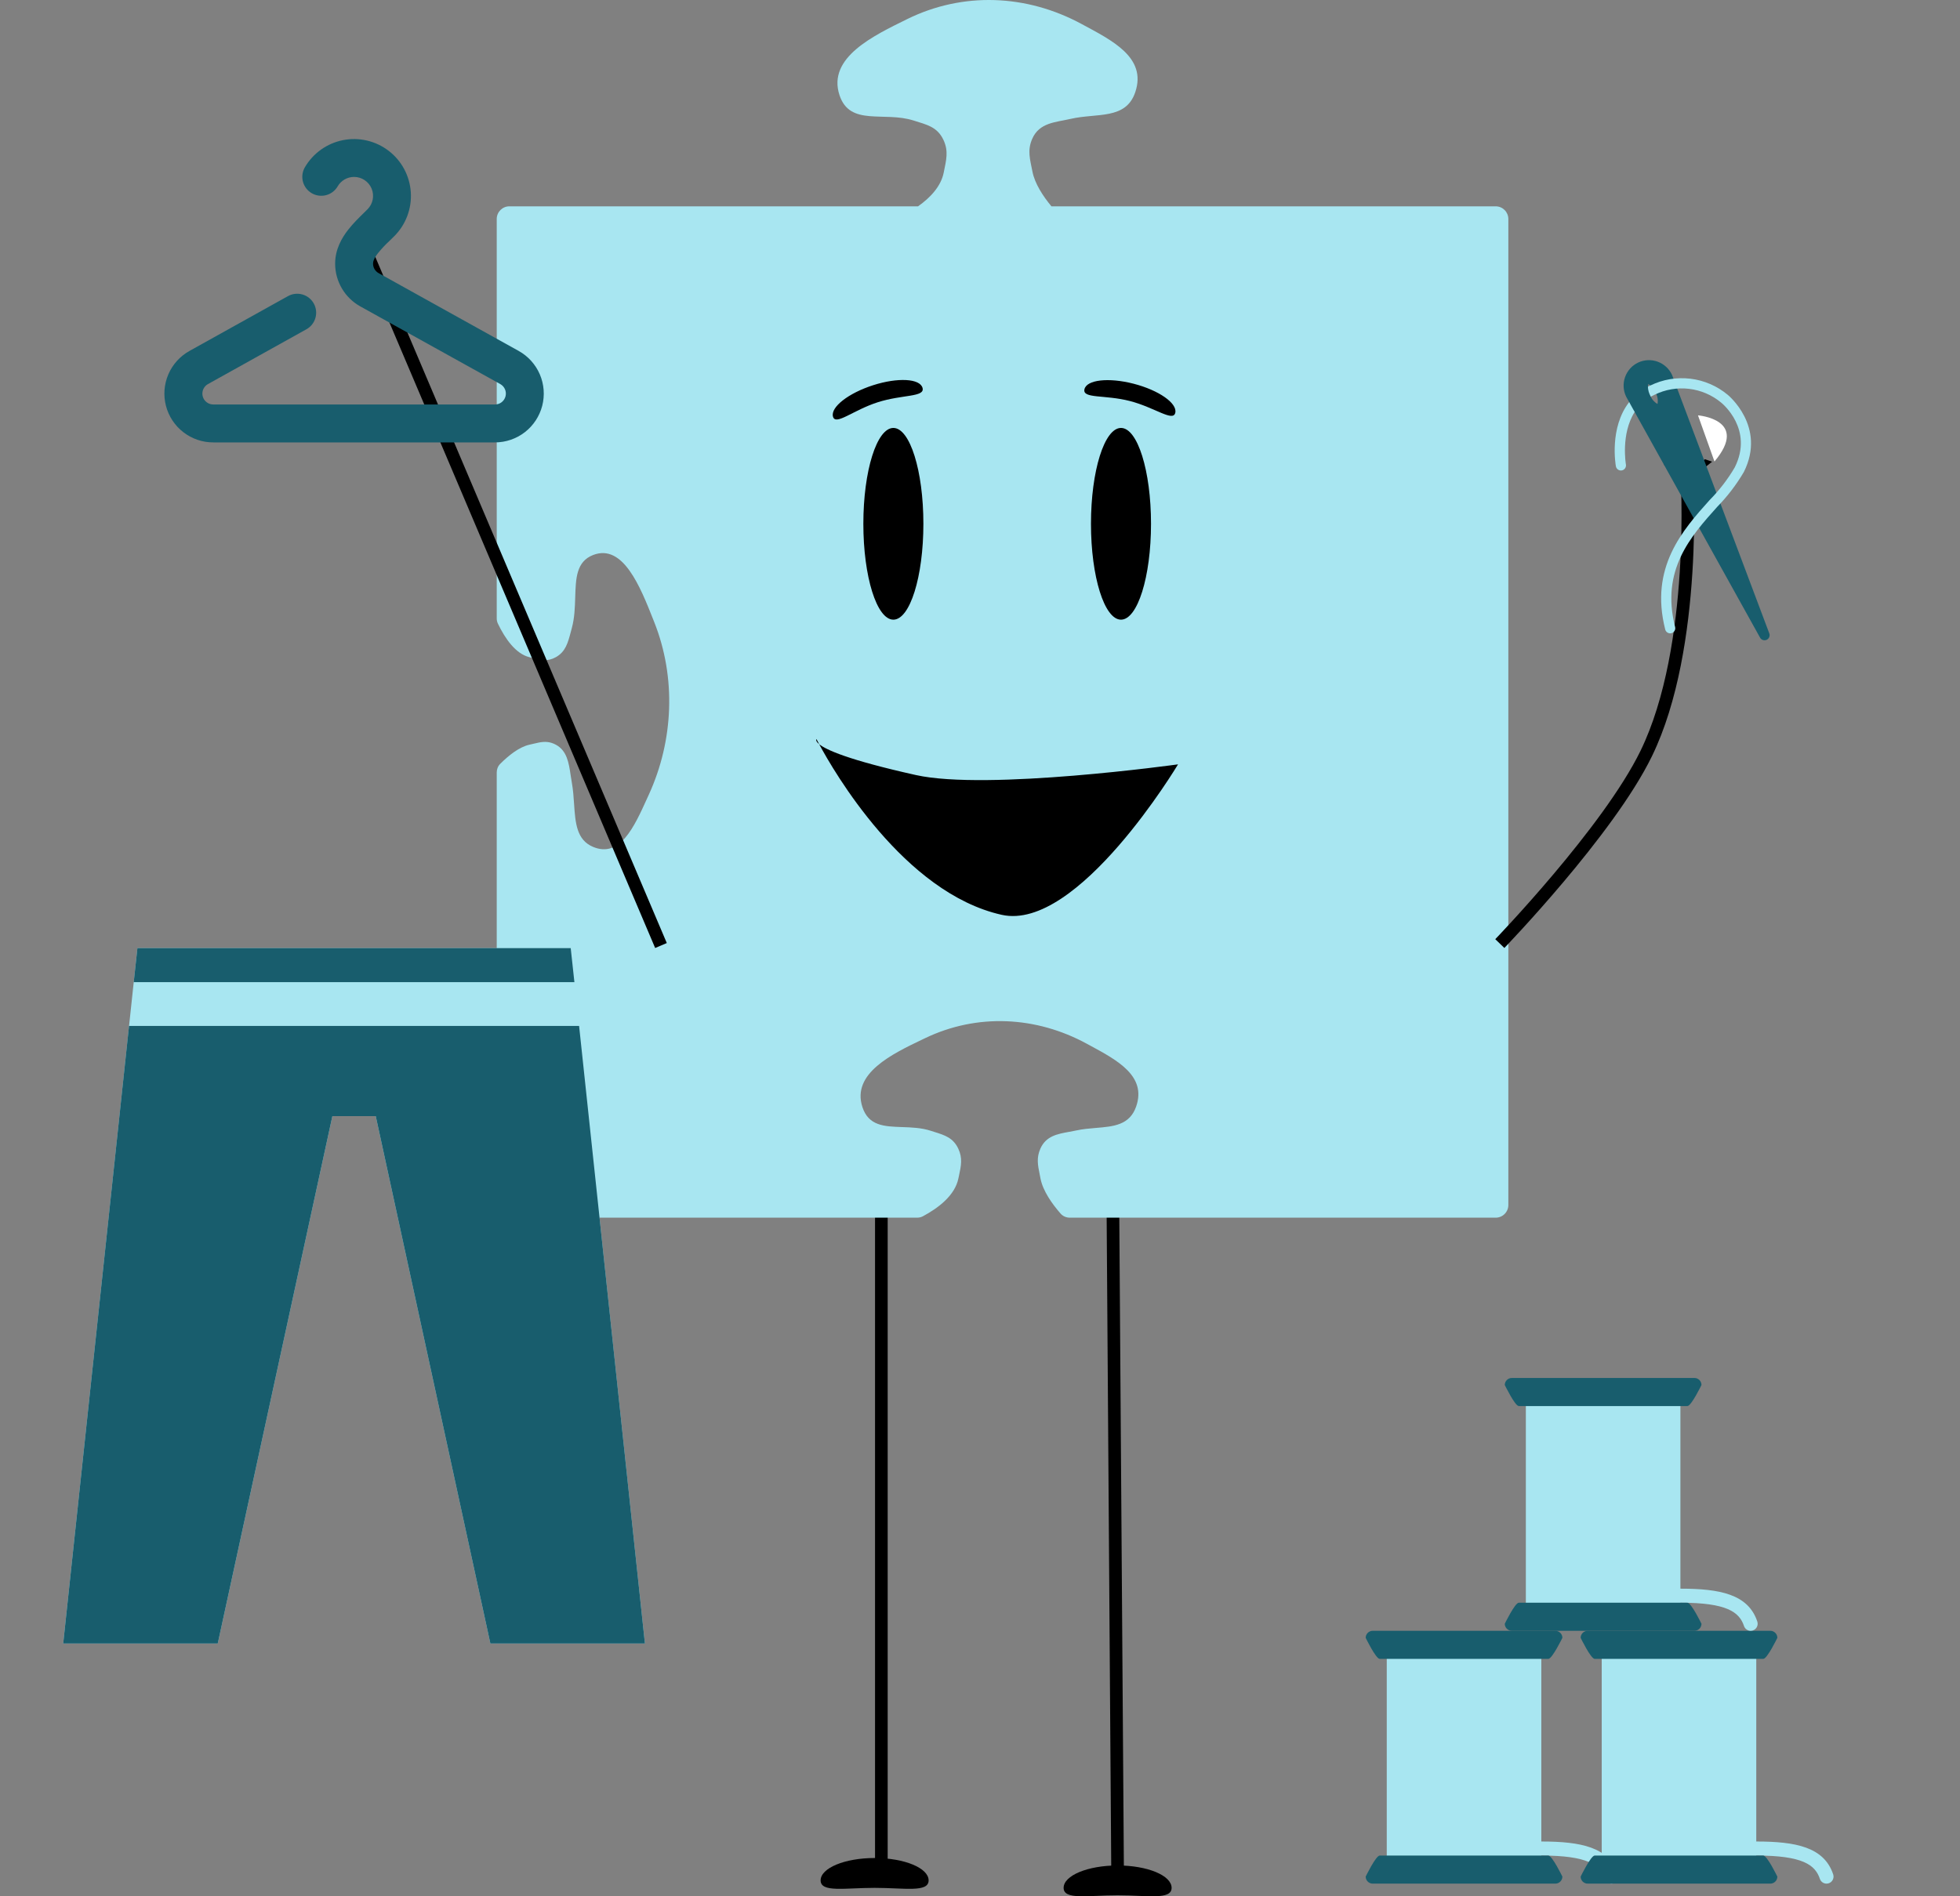 <svg width="155" height="150" viewBox="0 0 155 150" fill="none" xmlns="http://www.w3.org/2000/svg">
<rect x="0" y="0" width="155" height="150" fill="#808080" stroke="none"/>
<path d="M10.867 75L10.575 77.692H45.425L45.133 75H10.867ZM10.575 77.692L5 130H17.221L26.285 88.288H29.715L38.779 130H51L45.425 77.692H10.575Z" fill="#A8E6F1"/>
<path d="M88 94L88.385 148.744" stroke="black"/>
<path d="M92.653 149.334C92.653 150.312 90.742 149.924 88.383 149.924C86.025 149.924 84.113 150.312 84.113 149.334C84.113 148.356 86.025 147.563 88.383 147.563C90.742 147.563 92.653 148.356 92.653 149.334Z" fill="black"/>
<path d="M69.699 95.621V147.563" stroke="black"/>
<path d="M73.436 148.744C73.436 149.722 71.525 149.334 69.166 149.334C66.808 149.334 64.896 149.722 64.896 148.744C64.896 147.766 66.808 146.973 69.166 146.973C71.525 146.973 73.436 147.766 73.436 148.744Z" fill="black"/>
<path d="M71.719 1.522C76.139 -0.663 81.175 -0.457 85.525 1.894C87.911 3.184 90.703 4.528 89.782 7.282C89.041 9.5 86.747 8.92 84.654 9.406C83.487 9.677 82.191 9.685 81.626 10.99C81.231 11.901 81.455 12.59 81.648 13.577C81.837 14.538 82.492 15.527 83.149 16.321H118.282C118.834 16.321 119.282 16.769 119.282 17.321V95.321C119.282 95.873 118.834 96.321 118.282 96.321H84.6C84.323 96.321 84.056 96.207 83.874 95.999C83.203 95.231 82.472 94.206 82.283 93.218C82.262 93.108 82.241 93.003 82.221 92.9C82.07 92.157 81.953 91.581 82.279 90.851C82.722 89.861 83.629 89.697 84.545 89.532C84.728 89.499 84.912 89.465 85.092 89.426C85.614 89.31 86.15 89.266 86.667 89.222C88.07 89.106 89.34 89.001 89.851 87.522C90.68 85.126 88.375 83.878 86.252 82.728C86.149 82.673 86.047 82.618 85.945 82.562C81.934 80.378 77.274 80.151 73.17 82.116C73.107 82.146 73.044 82.177 72.98 82.207C70.564 83.361 67.332 84.906 68.2 87.569C68.687 89.064 69.928 89.106 71.334 89.154C72.077 89.18 72.867 89.206 73.616 89.45C73.714 89.482 73.809 89.512 73.903 89.542C74.717 89.797 75.381 90.005 75.784 90.865C76.136 91.614 76.006 92.216 75.838 92.998C75.821 93.074 75.805 93.152 75.788 93.231C75.512 94.553 74.231 95.542 72.985 96.21C72.846 96.284 72.69 96.321 72.532 96.321H40.282C39.73 96.321 39.282 95.873 39.282 95.321V61.102C39.282 60.849 39.377 60.603 39.556 60.424C40.217 59.763 41.051 59.093 41.857 58.91C41.955 58.888 42.049 58.865 42.139 58.844L42.611 58.738C43.064 58.653 43.474 58.648 43.96 58.91C44.84 59.384 44.984 60.351 45.129 61.328C45.158 61.523 45.187 61.72 45.222 61.912C45.323 62.469 45.362 63.041 45.399 63.593C45.5 65.089 45.592 66.444 46.904 66.992C49.032 67.881 50.146 65.424 51.172 63.162C51.221 63.053 51.271 62.944 51.32 62.836C53.269 58.563 53.479 53.594 51.74 49.213L51.66 49.011C50.639 46.432 49.273 42.982 46.904 43.902C45.575 44.419 45.535 45.741 45.489 47.241C45.465 48.034 45.44 48.876 45.222 49.675C45.193 49.779 45.167 49.881 45.141 49.98C44.912 50.848 44.725 51.555 43.96 51.983C43.293 52.356 42.76 52.218 42.065 52.037C41.998 52.019 41.928 52.001 41.857 51.983C40.785 51.712 39.961 50.547 39.376 49.334C39.313 49.204 39.282 49.061 39.282 48.917V17.321C39.282 16.769 39.73 16.321 40.282 16.321H72.601C73.575 15.632 74.413 14.742 74.631 13.65C74.828 12.664 75.031 11.96 74.608 11.064C74.115 10.02 73.279 9.864 72.256 9.536C69.91 8.785 67.211 10.02 66.389 7.528C65.407 4.548 69.1 2.817 71.719 1.522Z" fill="#A8E6F1"/>
<ellipse cx="70.649" cy="41.434" rx="2.374" ry="7.583" fill="black"/>
<path d="M72.956 30.686C73.158 31.43 71.37 31.193 69.414 31.819C67.458 32.445 66.074 33.697 65.873 32.953C65.671 32.209 67.093 31.098 69.049 30.471C71.005 29.845 72.754 29.941 72.956 30.686Z" fill="black"/>
<path d="M92.944 32.648C92.779 33.403 91.335 32.233 89.351 31.721C87.367 31.21 85.594 31.55 85.759 30.795C85.924 30.04 87.666 29.843 89.65 30.354C91.634 30.866 93.109 31.893 92.944 32.648Z" fill="black"/>
<ellipse cx="88.65" cy="41.434" rx="2.374" ry="7.583" fill="black"/>
<path d="M64.78 58.866C64.448 58.595 64.569 58.463 64.569 58.463C64.569 58.463 64.641 58.607 64.78 58.866C65.319 59.305 67.05 60.11 72.43 61.308C78.074 62.565 93.161 60.462 93.161 60.462C93.161 60.462 85.243 73.706 79.219 72.365C71.477 70.641 65.908 60.967 64.78 58.866Z" fill="black"/>
<path d="M29 20L52.271 74.793" stroke="black"/>
<path d="M118.608 74.638C118.608 74.638 127.199 65.743 130.187 59.604C134.306 51.139 133.393 37.371 133.393 37.371" stroke="black"/>
<line y1="-0.3" x2="2.045" y2="-0.3" transform="matrix(0.784 -0.621 0.943 0.332 133.793 37.794)" stroke="black" stroke-width="0.6"/>
<line y1="-0.3" x2="2.076" y2="-0.3" transform="matrix(-0.798 -0.603 0.938 -0.347 133.793 37.794)" stroke="black" stroke-width="0.6"/>
<line y1="-0.35" x2="1.797" y2="-0.35" transform="matrix(0.01 -1 1 0.003 133.662 37.797)" stroke="black" stroke-width="0.7"/>
<g clip-path="url(#clip0_4187_6192)">
<path d="M127.444 149C127.328 149 127.214 148.963 127.12 148.895C127.025 148.827 126.955 148.731 126.918 148.62C126.549 147.514 125.553 146.778 121.889 146.778C121.742 146.778 121.6 146.719 121.496 146.615C121.392 146.511 121.333 146.37 121.333 146.222C121.333 146.075 121.392 145.934 121.496 145.829C121.6 145.725 121.742 145.667 121.889 145.667C125.019 145.667 127.252 146.109 127.971 148.269C127.999 148.352 128.006 148.441 127.993 148.528C127.98 148.615 127.946 148.698 127.895 148.769C127.843 148.841 127.776 148.899 127.697 148.939C127.619 148.979 127.532 149 127.444 149Z" fill="#A8E6F1"/>
<path d="M109.667 130.667H121.889V147.333H109.667V130.667Z" fill="#A8E6F1"/>
<path d="M122.444 131.222H109.111C108.806 131.222 108 129.556 108 129.556C108 129.25 108.25 129 108.556 129H123C123.306 129 123.556 129.25 123.556 129.556C123.556 129.556 122.75 131.222 122.444 131.222ZM122.444 146.778H109.111C108.806 146.778 108 148.444 108 148.444C108 148.75 108.25 149 108.556 149H123C123.306 149 123.556 148.75 123.556 148.444C123.556 148.444 122.75 146.778 122.444 146.778Z" fill="#185D6D"/>
<path d="M120.778 132.889H110.778C110.472 132.889 110.222 132.639 110.222 132.333C110.222 132.028 110.472 131.778 110.778 131.778H120.778C121.083 131.778 121.333 132.028 121.333 132.333C121.333 132.639 121.083 132.889 120.778 132.889ZM120.778 135.111H110.778C110.472 135.111 110.222 134.861 110.222 134.556C110.222 134.25 110.472 134 110.778 134H120.778C121.083 134 121.333 134.25 121.333 134.556C121.333 134.861 121.083 135.111 120.778 135.111ZM120.778 137.333H110.778C110.472 137.333 110.222 137.083 110.222 136.778C110.222 136.472 110.472 136.222 110.778 136.222H120.778C121.083 136.222 121.333 136.472 121.333 136.778C121.333 137.083 121.083 137.333 120.778 137.333ZM120.778 139.556H110.778C110.472 139.556 110.222 139.306 110.222 139C110.222 138.694 110.472 138.444 110.778 138.444H120.778C121.083 138.444 121.333 138.694 121.333 139C121.333 139.306 121.083 139.556 120.778 139.556ZM120.778 141.778H110.778C110.472 141.778 110.222 141.528 110.222 141.222C110.222 140.917 110.472 140.667 110.778 140.667H120.778C121.083 140.667 121.333 140.917 121.333 141.222C121.333 141.528 121.083 141.778 120.778 141.778ZM120.778 144H110.778C110.472 144 110.222 143.75 110.222 143.444C110.222 143.139 110.472 142.889 110.778 142.889H120.778C121.083 142.889 121.333 143.139 121.333 143.444C121.333 143.75 121.083 144 120.778 144ZM120.778 146.222H110.778C110.472 146.222 110.222 145.972 110.222 145.667C110.222 145.361 110.472 145.111 110.778 145.111H120.778C121.083 145.111 121.333 145.361 121.333 145.667C121.333 145.972 121.083 146.222 120.778 146.222Z" fill="#A8E6F1"/>
<path d="M117.589 132.889H112.299C112.191 132.889 112.086 132.845 112.009 132.769C111.932 132.692 111.889 132.587 111.889 132.478V132.188C111.889 132.08 111.932 131.975 112.009 131.898C112.086 131.821 112.191 131.778 112.299 131.778H117.59C117.699 131.778 117.803 131.821 117.88 131.898C117.957 131.975 118 132.08 118 132.188V132.479C118 132.588 117.956 132.692 117.879 132.769C117.802 132.846 117.698 132.889 117.589 132.889ZM117.589 135.111H112.299C112.191 135.111 112.086 135.068 112.009 134.991C111.932 134.914 111.889 134.809 111.889 134.701V134.411C111.889 134.302 111.932 134.197 112.009 134.12C112.086 134.044 112.191 134 112.299 134H117.59C117.699 134 117.803 134.044 117.88 134.121C117.957 134.198 118 134.302 118 134.411V134.701C118 134.81 117.956 134.914 117.879 134.991C117.802 135.068 117.698 135.111 117.589 135.111ZM117.589 137.333H112.299C112.191 137.333 112.086 137.29 112.009 137.213C111.932 137.136 111.889 137.032 111.889 136.923V136.632C111.889 136.524 111.933 136.419 112.009 136.342C112.086 136.266 112.191 136.222 112.299 136.222H117.59C117.699 136.223 117.803 136.266 117.88 136.343C117.957 136.42 118 136.524 118 136.633V136.923C118 137.032 117.956 137.136 117.879 137.213C117.802 137.29 117.698 137.333 117.589 137.333ZM117.589 139.556H112.299C112.191 139.555 112.086 139.512 112.009 139.435C111.932 139.358 111.889 139.254 111.889 139.145V138.854C111.889 138.746 111.933 138.642 112.009 138.565C112.086 138.488 112.191 138.445 112.299 138.444H117.59C117.699 138.445 117.803 138.488 117.88 138.565C117.957 138.642 118 138.746 118 138.855V139.146C118 139.254 117.956 139.359 117.879 139.435C117.802 139.512 117.698 139.555 117.589 139.556ZM117.589 141.778H112.299C112.191 141.778 112.086 141.734 112.009 141.657C111.932 141.58 111.889 141.476 111.889 141.367V141.077C111.889 140.968 111.933 140.864 112.009 140.787C112.086 140.71 112.191 140.667 112.299 140.667H117.59C117.699 140.667 117.803 140.71 117.88 140.787C117.957 140.864 118 140.969 118 141.077V141.368C118 141.477 117.956 141.581 117.879 141.658C117.802 141.734 117.698 141.778 117.589 141.778ZM117.589 144H112.299C112.191 144 112.086 143.957 112.009 143.88C111.932 143.803 111.889 143.698 111.889 143.589V143.299C111.889 143.19 111.933 143.086 112.009 143.009C112.086 142.932 112.191 142.889 112.299 142.889H117.59C117.699 142.889 117.803 142.933 117.88 143.01C117.957 143.086 118 143.191 118 143.299V143.59C118 143.699 117.956 143.803 117.879 143.88C117.802 143.957 117.698 144 117.589 144ZM117.589 146.222H112.299C112.191 146.222 112.086 146.179 112.009 146.102C111.932 146.025 111.889 145.921 111.889 145.812V145.521C111.889 145.412 111.933 145.308 112.009 145.231C112.086 145.155 112.191 145.111 112.299 145.111H117.59C117.699 145.111 117.803 145.155 117.88 145.232C117.957 145.309 118 145.413 118 145.522V145.812C118 145.921 117.956 146.025 117.879 146.102C117.802 146.179 117.698 146.222 117.589 146.222Z" fill="#A8E6F1"/>
</g>
<g clip-path="url(#clip1_4187_6192)">
<path d="M144.444 149C144.328 149 144.214 148.963 144.12 148.895C144.025 148.827 143.955 148.731 143.918 148.62C143.549 147.514 142.553 146.778 138.889 146.778C138.742 146.778 138.6 146.719 138.496 146.615C138.392 146.511 138.333 146.37 138.333 146.222C138.333 146.075 138.392 145.934 138.496 145.829C138.6 145.725 138.742 145.667 138.889 145.667C142.019 145.667 144.252 146.109 144.971 148.269C144.999 148.352 145.007 148.441 144.993 148.528C144.98 148.615 144.946 148.698 144.895 148.769C144.843 148.841 144.776 148.899 144.697 148.939C144.619 148.979 144.532 149 144.444 149Z" fill="#A8E6F1"/>
<path d="M126.667 130.667H138.889V147.333H126.667V130.667Z" fill="#A8E6F1"/>
<path d="M139.444 131.222H126.111C125.806 131.222 125 129.556 125 129.556C125 129.25 125.25 129 125.556 129H140C140.306 129 140.556 129.25 140.556 129.556C140.556 129.556 139.75 131.222 139.444 131.222ZM139.444 146.778H126.111C125.806 146.778 125 148.444 125 148.444C125 148.75 125.25 149 125.556 149H140C140.306 149 140.556 148.75 140.556 148.444C140.556 148.444 139.75 146.778 139.444 146.778Z" fill="#185D6D"/>
<path d="M137.778 132.889H127.778C127.472 132.889 127.222 132.639 127.222 132.333C127.222 132.028 127.472 131.778 127.778 131.778H137.778C138.083 131.778 138.333 132.028 138.333 132.333C138.333 132.639 138.083 132.889 137.778 132.889ZM137.778 135.111H127.778C127.472 135.111 127.222 134.861 127.222 134.556C127.222 134.25 127.472 134 127.778 134H137.778C138.083 134 138.333 134.25 138.333 134.556C138.333 134.861 138.083 135.111 137.778 135.111ZM137.778 137.333H127.778C127.472 137.333 127.222 137.083 127.222 136.778C127.222 136.472 127.472 136.222 127.778 136.222H137.778C138.083 136.222 138.333 136.472 138.333 136.778C138.333 137.083 138.083 137.333 137.778 137.333ZM137.778 139.556H127.778C127.472 139.556 127.222 139.306 127.222 139C127.222 138.694 127.472 138.444 127.778 138.444H137.778C138.083 138.444 138.333 138.694 138.333 139C138.333 139.306 138.083 139.556 137.778 139.556ZM137.778 141.778H127.778C127.472 141.778 127.222 141.528 127.222 141.222C127.222 140.917 127.472 140.667 127.778 140.667H137.778C138.083 140.667 138.333 140.917 138.333 141.222C138.333 141.528 138.083 141.778 137.778 141.778ZM137.778 144H127.778C127.472 144 127.222 143.75 127.222 143.444C127.222 143.139 127.472 142.889 127.778 142.889H137.778C138.083 142.889 138.333 143.139 138.333 143.444C138.333 143.75 138.083 144 137.778 144ZM137.778 146.222H127.778C127.472 146.222 127.222 145.972 127.222 145.667C127.222 145.361 127.472 145.111 127.778 145.111H137.778C138.083 145.111 138.333 145.361 138.333 145.667C138.333 145.972 138.083 146.222 137.778 146.222Z" fill="#A8E6F1"/>
<path d="M134.589 132.889H129.299C129.191 132.889 129.086 132.845 129.009 132.769C128.932 132.692 128.889 132.587 128.889 132.478V132.188C128.889 132.08 128.932 131.975 129.009 131.898C129.086 131.821 129.191 131.778 129.299 131.778H134.59C134.699 131.778 134.803 131.821 134.88 131.898C134.957 131.975 135 132.08 135 132.188V132.479C135 132.588 134.956 132.692 134.879 132.769C134.802 132.846 134.698 132.889 134.589 132.889ZM134.589 135.111H129.299C129.191 135.111 129.086 135.068 129.009 134.991C128.932 134.914 128.889 134.809 128.889 134.701V134.411C128.889 134.302 128.932 134.197 129.009 134.12C129.086 134.044 129.191 134 129.299 134H134.59C134.699 134 134.803 134.044 134.88 134.121C134.957 134.198 135 134.302 135 134.411V134.701C135 134.81 134.956 134.914 134.879 134.991C134.802 135.068 134.698 135.111 134.589 135.111ZM134.589 137.333H129.299C129.191 137.333 129.086 137.29 129.009 137.213C128.932 137.136 128.889 137.032 128.889 136.923V136.632C128.889 136.524 128.933 136.419 129.009 136.342C129.086 136.266 129.191 136.222 129.299 136.222H134.59C134.699 136.223 134.803 136.266 134.88 136.343C134.957 136.42 135 136.524 135 136.633V136.923C135 137.032 134.956 137.136 134.879 137.213C134.802 137.29 134.698 137.333 134.589 137.333ZM134.589 139.556H129.299C129.191 139.555 129.086 139.512 129.009 139.435C128.932 139.358 128.889 139.254 128.889 139.145V138.854C128.889 138.746 128.933 138.642 129.009 138.565C129.086 138.488 129.191 138.445 129.299 138.444H134.59C134.699 138.445 134.803 138.488 134.88 138.565C134.957 138.642 135 138.746 135 138.855V139.146C135 139.254 134.956 139.359 134.879 139.435C134.802 139.512 134.698 139.555 134.589 139.556ZM134.589 141.778H129.299C129.191 141.778 129.086 141.734 129.009 141.657C128.932 141.58 128.889 141.476 128.889 141.367V141.077C128.889 140.968 128.933 140.864 129.009 140.787C129.086 140.71 129.191 140.667 129.299 140.667H134.59C134.699 140.667 134.803 140.71 134.88 140.787C134.957 140.864 135 140.969 135 141.077V141.368C135 141.477 134.956 141.581 134.879 141.658C134.802 141.734 134.698 141.778 134.589 141.778ZM134.589 144H129.299C129.191 144 129.086 143.957 129.009 143.88C128.932 143.803 128.889 143.698 128.889 143.589V143.299C128.889 143.19 128.933 143.086 129.009 143.009C129.086 142.932 129.191 142.889 129.299 142.889H134.59C134.699 142.889 134.803 142.933 134.88 143.01C134.957 143.086 135 143.191 135 143.299V143.59C135 143.699 134.956 143.803 134.879 143.88C134.802 143.957 134.698 144 134.589 144ZM134.589 146.222H129.299C129.191 146.222 129.086 146.179 129.009 146.102C128.932 146.025 128.889 145.921 128.889 145.812V145.521C128.889 145.412 128.933 145.308 129.009 145.231C129.086 145.155 129.191 145.111 129.299 145.111H134.59C134.699 145.111 134.803 145.155 134.88 145.232C134.957 145.309 135 145.413 135 145.522V145.812C135 145.921 134.956 146.025 134.879 146.102C134.802 146.179 134.698 146.222 134.589 146.222Z" fill="#A8E6F1"/>
</g>
<g clip-path="url(#clip2_4187_6192)">
<path d="M138.444 129C138.328 129 138.214 128.963 138.12 128.895C138.025 128.827 137.955 128.731 137.918 128.62C137.549 127.514 136.553 126.778 132.889 126.778C132.742 126.778 132.6 126.719 132.496 126.615C132.392 126.511 132.333 126.37 132.333 126.222C132.333 126.075 132.392 125.934 132.496 125.829C132.6 125.725 132.742 125.667 132.889 125.667C136.019 125.667 138.252 126.109 138.971 128.269C138.999 128.352 139.006 128.441 138.993 128.528C138.98 128.615 138.946 128.698 138.895 128.769C138.843 128.841 138.776 128.899 138.697 128.939C138.619 128.979 138.532 129 138.444 129Z" fill="#A8E6F1"/>
<path d="M120.667 110.667H132.889V127.333H120.667V110.667Z" fill="#A8E6F1"/>
<path d="M133.444 111.222H120.111C119.806 111.222 119 109.556 119 109.556C119 109.25 119.25 109 119.556 109H134C134.306 109 134.556 109.25 134.556 109.556C134.556 109.556 133.75 111.222 133.444 111.222ZM133.444 126.778H120.111C119.806 126.778 119 128.444 119 128.444C119 128.75 119.25 129 119.556 129H134C134.306 129 134.556 128.75 134.556 128.444C134.556 128.444 133.75 126.778 133.444 126.778Z" fill="#185D6D"/>
<path d="M131.778 112.889H121.778C121.472 112.889 121.222 112.639 121.222 112.333C121.222 112.028 121.472 111.778 121.778 111.778H131.778C132.083 111.778 132.333 112.028 132.333 112.333C132.333 112.639 132.083 112.889 131.778 112.889ZM131.778 115.111H121.778C121.472 115.111 121.222 114.861 121.222 114.556C121.222 114.25 121.472 114 121.778 114H131.778C132.083 114 132.333 114.25 132.333 114.556C132.333 114.861 132.083 115.111 131.778 115.111ZM131.778 117.333H121.778C121.472 117.333 121.222 117.083 121.222 116.778C121.222 116.472 121.472 116.222 121.778 116.222H131.778C132.083 116.222 132.333 116.472 132.333 116.778C132.333 117.083 132.083 117.333 131.778 117.333ZM131.778 119.556H121.778C121.472 119.556 121.222 119.306 121.222 119C121.222 118.694 121.472 118.444 121.778 118.444H131.778C132.083 118.444 132.333 118.694 132.333 119C132.333 119.306 132.083 119.556 131.778 119.556ZM131.778 121.778H121.778C121.472 121.778 121.222 121.528 121.222 121.222C121.222 120.917 121.472 120.667 121.778 120.667H131.778C132.083 120.667 132.333 120.917 132.333 121.222C132.333 121.528 132.083 121.778 131.778 121.778ZM131.778 124H121.778C121.472 124 121.222 123.75 121.222 123.444C121.222 123.139 121.472 122.889 121.778 122.889H131.778C132.083 122.889 132.333 123.139 132.333 123.444C132.333 123.75 132.083 124 131.778 124ZM131.778 126.222H121.778C121.472 126.222 121.222 125.972 121.222 125.667C121.222 125.361 121.472 125.111 121.778 125.111H131.778C132.083 125.111 132.333 125.361 132.333 125.667C132.333 125.972 132.083 126.222 131.778 126.222Z" fill="#A8E6F1"/>
<path d="M128.589 112.889H123.299C123.191 112.889 123.086 112.845 123.009 112.769C122.932 112.692 122.889 112.587 122.889 112.478V112.188C122.889 112.08 122.932 111.975 123.009 111.898C123.086 111.821 123.191 111.778 123.299 111.778H128.59C128.699 111.778 128.803 111.821 128.88 111.898C128.957 111.975 129 112.08 129 112.188V112.479C129 112.588 128.956 112.692 128.879 112.769C128.802 112.846 128.698 112.889 128.589 112.889ZM128.589 115.111H123.299C123.191 115.111 123.086 115.068 123.009 114.991C122.932 114.914 122.889 114.809 122.889 114.701V114.411C122.889 114.302 122.932 114.197 123.009 114.12C123.086 114.044 123.191 114 123.299 114H128.59C128.699 114 128.803 114.044 128.88 114.121C128.957 114.198 129 114.302 129 114.411V114.701C129 114.81 128.956 114.914 128.879 114.991C128.802 115.068 128.698 115.111 128.589 115.111ZM128.589 117.333H123.299C123.191 117.333 123.086 117.29 123.009 117.213C122.932 117.136 122.889 117.032 122.889 116.923V116.632C122.889 116.524 122.933 116.419 123.009 116.342C123.086 116.266 123.191 116.222 123.299 116.222H128.59C128.699 116.223 128.803 116.266 128.88 116.343C128.957 116.42 129 116.524 129 116.633V116.923C129 117.032 128.956 117.136 128.879 117.213C128.802 117.29 128.698 117.333 128.589 117.333ZM128.589 119.556H123.299C123.191 119.555 123.086 119.512 123.009 119.435C122.932 119.358 122.889 119.254 122.889 119.145V118.854C122.889 118.746 122.933 118.642 123.009 118.565C123.086 118.488 123.191 118.445 123.299 118.444H128.59C128.699 118.445 128.803 118.488 128.88 118.565C128.957 118.642 129 118.746 129 118.855V119.146C129 119.254 128.956 119.359 128.879 119.435C128.802 119.512 128.698 119.555 128.589 119.556ZM128.589 121.778H123.299C123.191 121.778 123.086 121.734 123.009 121.657C122.932 121.58 122.889 121.476 122.889 121.367V121.077C122.889 120.968 122.933 120.864 123.009 120.787C123.086 120.71 123.191 120.667 123.299 120.667H128.59C128.699 120.667 128.803 120.71 128.88 120.787C128.957 120.864 129 120.969 129 121.077V121.368C129 121.477 128.956 121.581 128.879 121.658C128.802 121.734 128.698 121.778 128.589 121.778ZM128.589 124H123.299C123.191 124 123.086 123.957 123.009 123.88C122.932 123.803 122.889 123.698 122.889 123.589V123.299C122.889 123.19 122.933 123.086 123.009 123.009C123.086 122.932 123.191 122.889 123.299 122.889H128.59C128.699 122.889 128.803 122.933 128.88 123.01C128.957 123.086 129 123.191 129 123.299V123.59C129 123.699 128.956 123.803 128.879 123.88C128.802 123.957 128.698 124 128.589 124ZM128.589 126.222H123.299C123.191 126.222 123.086 126.179 123.009 126.102C122.932 126.025 122.889 125.921 122.889 125.812V125.521C122.889 125.412 122.933 125.308 123.009 125.231C123.086 125.155 123.191 125.111 123.299 125.111H128.59C128.699 125.111 128.803 125.155 128.88 125.232C128.957 125.309 129 125.413 129 125.522V125.812C129 125.921 128.956 126.025 128.879 126.102C128.802 126.179 128.698 126.222 128.589 126.222Z" fill="#A8E6F1"/>
</g>
<path d="M135.118 38.443L131.861 29.822C131.678 29.443 131.353 29.151 130.956 29.009C130.559 28.868 130.123 28.887 129.74 29.064C129.358 29.241 129.06 29.561 128.912 29.956C128.763 30.35 128.775 30.787 128.946 31.172L139.542 50.244L136.026 40.857" stroke="#185D6D" stroke-width="0.5" stroke-linecap="round" stroke-linejoin="round"/>
<path d="M131.496 31.588C131.538 31.95 131.455 32.239 131.253 32.332C130.932 32.481 130.429 32.08 130.131 31.436C129.833 30.791 129.852 30.149 130.174 30C130.242 29.97 130.319 29.961 130.393 29.976" stroke="#185D6D" stroke-width="0.5" stroke-linecap="round" stroke-linejoin="round"/>
<path d="M130.043 31.219C130.246 31.08 130.459 30.96 130.683 30.858C131.594 30.416 132.614 30.244 133.62 30.363C134.626 30.482 135.577 30.887 136.36 31.529C136.36 31.529 139.222 33.806 137.548 37.151C136.014 40.216 130.401 43.098 132.08 49.696M128.185 36.812C128.185 36.812 127.631 33.757 129.324 31.853" stroke="#185D6D" stroke-width="0.5" stroke-linecap="round" stroke-linejoin="round"/>
<path d="M135.583 36.505L134.279 32.855C134.279 32.855 138.383 33.177 135.583 36.505Z" fill="white"/>
<path d="M129.56 28.674C129.075 28.9 128.701 29.311 128.518 29.814C128.336 30.317 128.361 30.871 128.588 31.356L128.593 31.368L139.189 50.439C139.238 50.528 139.32 50.595 139.416 50.627C139.513 50.658 139.618 50.652 139.711 50.61C139.803 50.567 139.876 50.491 139.914 50.397C139.953 50.302 139.954 50.197 139.918 50.102L132.238 29.681L132.227 29.653C132.002 29.17 131.596 28.796 131.096 28.612C130.596 28.428 130.043 28.45 129.56 28.674ZM130.93 31.066C131.082 31.336 131.134 31.651 131.078 31.955C130.81 31.801 130.604 31.557 130.497 31.267C130.345 30.997 130.293 30.683 130.349 30.378C130.617 30.533 130.822 30.776 130.93 31.066Z" fill="#185D6D"/>
<path d="M135.118 38.443L131.861 29.822C131.678 29.443 131.353 29.151 130.956 29.009C130.559 28.868 130.123 28.887 129.74 29.064C129.358 29.241 129.06 29.561 128.912 29.956C128.763 30.35 128.775 30.787 128.946 31.172L139.542 50.244L136.026 40.857" stroke="#185D6D" stroke-width="0.5" stroke-linecap="round" stroke-linejoin="round"/>
<path d="M131.496 31.588C131.538 31.95 131.455 32.239 131.253 32.332C130.932 32.481 130.429 32.08 130.131 31.436C129.833 30.791 129.852 30.149 130.174 30C130.242 29.97 130.319 29.961 130.393 29.976" stroke="#185D6D" stroke-width="0.5" stroke-linecap="round" stroke-linejoin="round"/>
<path d="M128.838 31.808C127.257 33.832 127.764 36.758 127.787 36.886C127.806 36.991 127.866 37.085 127.954 37.145C128.041 37.206 128.15 37.23 128.255 37.211C128.36 37.192 128.453 37.132 128.514 37.044C128.575 36.956 128.599 36.848 128.58 36.743C128.575 36.717 128.166 34.323 129.272 32.589L128.838 31.808ZM130.551 31.376C130.648 31.322 130.747 31.271 130.85 31.224C131.693 30.809 132.638 30.647 133.571 30.757C134.504 30.867 135.385 31.244 136.109 31.844C136.215 31.929 138.691 33.967 137.187 36.971C136.636 37.912 135.969 38.78 135.201 39.554C133.078 41.924 130.437 44.873 131.689 49.796C131.716 49.899 131.782 49.988 131.874 50.043C131.966 50.097 132.076 50.113 132.179 50.087C132.283 50.06 132.372 49.994 132.426 49.902C132.481 49.81 132.497 49.7 132.47 49.596C131.324 45.091 133.702 42.435 135.801 40.092C136.613 39.262 137.321 38.334 137.908 37.332C139.707 33.735 136.642 31.238 136.633 31.232C135.794 30.532 134.769 30.089 133.684 29.957C132.599 29.826 131.499 30.012 130.516 30.492C130.451 30.521 130.386 30.553 130.322 30.585C130.326 30.851 130.398 31.11 130.531 31.34L130.551 31.376Z" fill="#A8E6F1"/>
<path d="M10.867 75L10.575 77.692H45.425L45.133 75H10.867ZM10.204 81.154L5 130H17.221L26.285 88.288H29.715L38.779 130H51L45.796 81.154H10.204Z" fill="#185D6D"/>
<path d="M28 13.995C27.736 13.995 27.478 14.065 27.25 14.196C27.022 14.328 26.832 14.517 26.701 14.745C26.5 15.087 26.173 15.336 25.79 15.437C25.407 15.538 25 15.484 24.657 15.286C24.314 15.088 24.063 14.762 23.959 14.38C23.855 13.998 23.907 13.59 24.103 13.245C24.423 12.692 24.858 12.213 25.379 11.84C25.899 11.468 26.493 11.211 27.121 11.086C27.749 10.961 28.396 10.972 29.019 11.117C29.642 11.263 30.227 11.539 30.735 11.929C31.243 12.318 31.662 12.811 31.964 13.375C32.266 13.94 32.444 14.562 32.487 15.2C32.53 15.839 32.436 16.479 32.211 17.078C31.987 17.677 31.637 18.222 31.186 18.675L30.808 19.047C30.481 19.348 30.177 19.672 29.899 20.016C29.575 20.43 29.5 20.685 29.5 20.856C29.5 21.168 29.671 21.456 29.944 21.606L41.017 27.759C41.764 28.175 42.353 28.827 42.69 29.613C43.027 30.399 43.093 31.275 42.879 32.103C42.664 32.931 42.181 33.664 41.505 34.188C40.828 34.711 39.997 34.995 39.142 34.995H16.864C16.008 34.996 15.177 34.712 14.5 34.189C13.823 33.666 13.339 32.932 13.124 32.104C12.909 31.276 12.975 30.4 13.312 29.614C13.649 28.827 14.238 28.175 14.986 27.759L22.774 23.424C22.946 23.329 23.135 23.268 23.331 23.245C23.527 23.223 23.725 23.239 23.914 23.293C24.104 23.347 24.281 23.438 24.435 23.56C24.589 23.683 24.718 23.834 24.814 24.006C24.91 24.179 24.97 24.368 24.993 24.564C25.015 24.759 24.999 24.957 24.945 25.147C24.891 25.336 24.8 25.513 24.678 25.668C24.555 25.822 24.404 25.951 24.232 26.046L16.447 30.381C16.28 30.474 16.148 30.62 16.073 30.795C15.998 30.971 15.983 31.166 16.031 31.351C16.079 31.536 16.187 31.7 16.339 31.816C16.49 31.933 16.676 31.996 16.867 31.995H39.142C39.333 31.996 39.519 31.933 39.67 31.816C39.821 31.7 39.929 31.536 39.977 31.351C40.026 31.166 40.011 30.971 39.936 30.795C39.86 30.62 39.729 30.474 39.562 30.381L28.483 24.231C27.883 23.895 27.383 23.406 27.035 22.813C26.687 22.219 26.503 21.544 26.503 20.856C26.503 19.722 27.028 18.819 27.538 18.168C27.928 17.667 28.42 17.187 28.801 16.815L29.065 16.554C29.274 16.345 29.416 16.077 29.474 15.786C29.531 15.496 29.502 15.194 29.388 14.92C29.274 14.647 29.082 14.413 28.835 14.248C28.589 14.083 28.296 13.995 28 13.995Z" fill="#185D6D"/>
<defs>
<clipPath id="clip0_4187_6192">
<rect width="20" height="20" fill="white" transform="translate(108 129)"/>
</clipPath>
<clipPath id="clip1_4187_6192">
<rect width="20" height="20" fill="white" transform="translate(125 129)"/>
</clipPath>
<clipPath id="clip2_4187_6192">
<rect width="20" height="20" fill="white" transform="translate(119 109)"/>
</clipPath>
</defs>
</svg>

